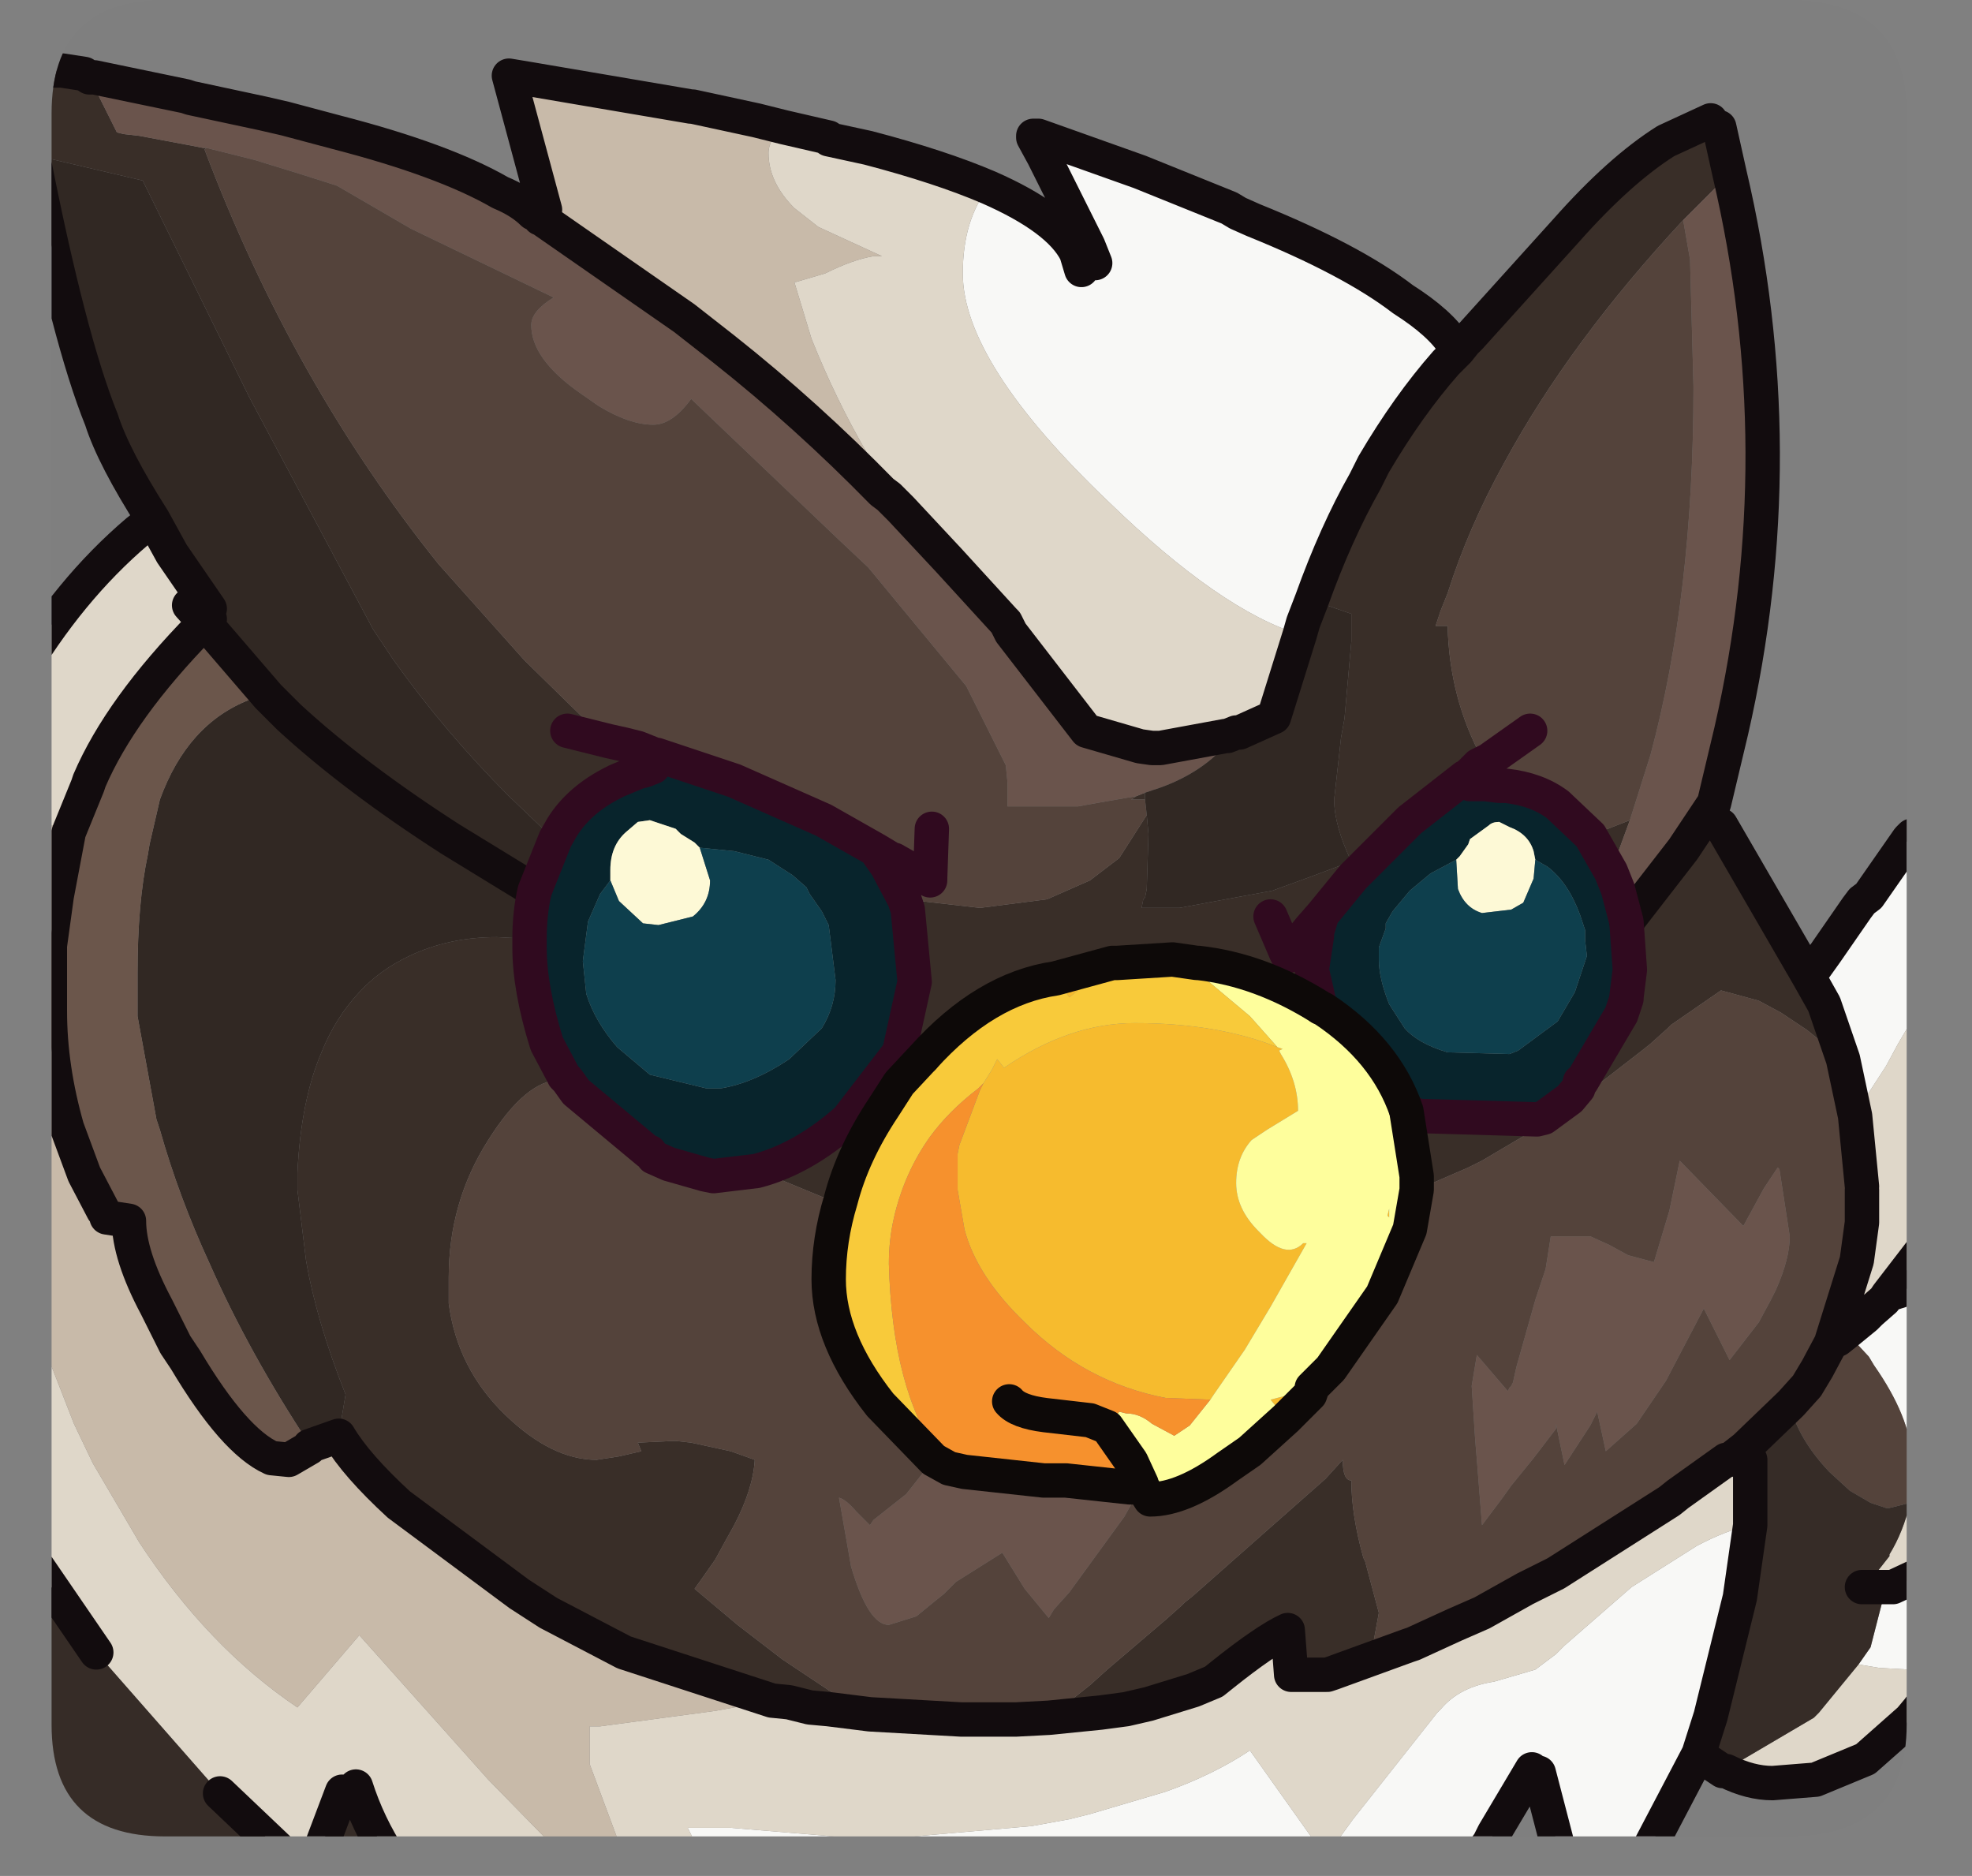 <?xml version="1.0" encoding="UTF-8" standalone="no"?>
<svg xmlns:ffdec="https://www.free-decompiler.com/flash" xmlns:xlink="http://www.w3.org/1999/xlink" ffdec:objectType="frame" height="54.55px" width="57.35px" xmlns="http://www.w3.org/2000/svg">
  <rect width="100%" height="100%" fill="#808080" stroke="none"/>
  <g transform="matrix(1.0, 0.0, 0.0, 1.0, 1.5, 0.0)">
    <clipPath id="clipPath0" transform="matrix(1.0, 0.0, 0.0, 1.0, 0.0, 0.0)">
      <path d="M50.5 0.0 Q53.95 0.0 53.95 3.3 L53.95 50.15 Q53.95 53.4 50.5 53.4 L3.3 53.4 Q0.0 53.4 0.0 50.15 L0.0 3.3 Q0.0 0.0 3.3 0.0 L50.5 0.0" fill="#000000" fill-rule="evenodd" stroke="none"/>
    </clipPath>
    <g clip-path="url(#clipPath0)">
      <use ffdec:characterId="2" height="53.0" transform="matrix(1.0, 0.0, 0.0, 1.0, -1.5, 1.55)" width="57.35" xlink:href="#shape1"/>
    </g>
    <use ffdec:characterId="3" height="53.4" transform="matrix(1.0, 0.0, 0.0, 1.0, 0.0, 0.0)" width="53.95" xlink:href="#shape2"/>
  </g>
  <defs>
    <g id="shape1" transform="matrix(1.0, 0.0, 0.0, 1.0, 1.5, -1.55)">
      <path d="M48.5 3.7 L48.8 5.05 47.45 6.4 Q44.15 9.95 42.25 13.45 41.2 15.35 40.6 17.25 L40.4 17.75 40.25 18.2 40.6 18.2 Q40.65 20.3 41.6 22.05 L41.7 22.15 41.5 22.25 41.15 22.6 41.5 22.25 41.7 22.15 42.1 22.85 41.7 22.8 41.25 22.8 41.15 22.6 41.1 22.6 39.5 23.85 37.85 25.5 36.95 26.6 36.8 27.1 36.8 27.2 36.65 28.2 36.9 29.3 Q35.15 28.2 33.35 28.0 L33.3 28.0 32.6 27.9 31.0 28.0 30.85 28.0 29.2 28.45 Q27.15 28.75 25.35 30.75 L24.65 31.5 24.2 32.2 Q23.3 33.55 22.95 34.9 L22.4 34.8 20.95 34.2 20.8 34.15 20.5 34.05 Q21.85 33.7 23.15 32.55 L24.65 30.6 25.1 28.55 24.9 26.45 24.8 26.15 27.0 26.4 28.95 26.15 30.2 25.6 31.05 24.95 31.85 23.7 31.9 24.25 31.85 25.85 31.8 26.1 31.75 26.15 31.7 26.4 31.95 26.4 32.25 26.4 32.8 26.4 35.5 25.9 36.6 25.5 37.8 25.05 Q37.3 24.0 37.3 23.25 L37.5 21.45 37.6 20.9 37.8 18.65 37.8 17.85 36.65 17.45 Q37.35 15.5 38.2 14.0 L38.45 13.5 Q39.45 11.8 40.55 10.55 L40.9 10.2 41.1 9.95 41.25 9.8 44.05 6.7 Q45.6 4.95 46.95 4.1 L48.25 3.5 48.5 3.7 M48.35 23.35 L48.2 23.8 48.55 24.0 51.1 28.4 51.55 29.2 52.1 30.8 51.05 29.95 50.3 29.45 49.65 29.1 48.55 28.8 47.1 29.8 47.0 29.9 46.5 30.35 46.25 30.55 43.8 32.45 41.6 33.75 41.2 33.95 39.7 34.6 39.7 34.2 39.4 32.3 39.75 32.45 43.2 32.55 43.4 32.5 Q43.6 32.35 44.15 31.95 L44.4 31.65 44.45 31.45 44.5 31.45 45.65 29.5 45.8 29.05 45.8 29.0 45.9 28.2 45.8 26.8 45.9 26.7 47.45 24.7 47.65 24.4 48.35 23.35 M-0.55 4.5 L-0.7 3.5 -0.7 2.05 0.3 2.05 0.95 2.15 1.1 2.25 1.5 3.05 1.9 3.85 2.1 3.9 2.55 3.95 4.15 4.25 4.4 4.3 4.5 4.3 4.45 4.35 Q7.0 11.1 11.25 16.4 L13.75 19.2 16.1 21.5 16.2 21.55 17.25 22.4 17.05 22.45 16.45 22.7 16.35 22.75 Q15.35 23.25 14.85 24.05 L14.65 24.4 14.5 24.3 13.3 23.15 Q11.45 21.3 9.95 19.2 L9.35 18.3 5.75 11.55 2.65 5.25 -0.55 4.5 M45.9 23.85 L45.35 25.35 44.75 24.3 45.9 23.85 M15.0 31.4 L14.8 31.4 Q13.8 31.4 12.7 33.15 11.55 34.95 11.55 37.15 L11.55 37.9 Q11.8 39.8 13.2 41.15 14.55 42.45 15.85 42.45 L16.5 42.35 17.15 42.2 17.05 41.95 18.1 41.9 18.15 41.9 18.6 41.95 19.75 42.2 20.45 42.45 Q20.4 43.3 19.85 44.35 L19.6 44.8 19.3 45.35 18.95 45.85 18.7 46.2 19.95 47.25 21.25 48.25 22.15 48.85 22.6 49.15 23.8 49.85 22.6 49.7 22.05 49.65 21.85 49.6 21.45 49.5 20.95 49.45 16.65 48.05 14.45 46.9 13.6 46.35 10.1 43.75 Q8.85 42.6 8.35 41.75 L8.55 40.55 Q7.7 38.4 7.4 36.65 L7.15 34.6 7.15 34.1 Q7.25 32.0 7.85 30.6 8.25 29.6 8.95 28.85 9.55 28.2 10.4 27.8 11.55 27.25 12.95 27.25 L13.9 27.3 13.9 27.55 Q13.9 28.75 14.4 30.35 L14.85 31.2 14.9 31.3 15.0 31.4 M29.0 49.95 L30.2 49.0 30.7 48.55 32.4 47.1 32.85 46.7 32.95 46.6 33.2 46.4 35.35 44.5 37.05 43.0 37.55 42.45 Q37.55 43.05 37.8 43.05 37.8 44.05 38.15 45.3 L38.2 45.4 38.6 46.9 38.35 48.25 37.25 48.65 37.1 48.7 36.05 48.7 35.95 47.4 Q35.3 47.7 34.05 48.7 L33.8 48.9 33.2 49.15 31.9 49.55 31.25 49.7 30.5 49.8 29.0 49.95 M31.8 23.25 L31.4 23.25 31.55 23.15 31.8 23.05 31.8 23.25 M15.0 21.25 L16.2 21.55 15.0 21.25 M36.95 26.6 L36.6 27.0 35.95 27.8 35.9 27.7 35.45 26.65 35.9 27.7 35.95 27.8 36.6 27.0 36.95 26.6 M25.35 30.75 L24.65 30.6 25.35 30.75" fill="#392e28" fill-rule="evenodd" stroke="none"/>
      <path d="M51.1 28.4 L51.6 27.7 52.5 26.4 52.65 26.2 52.85 26.05 54.0 24.4 54.1 24.3 55.35 26.6 55.35 27.55 53.7 30.35 53.35 31.0 52.7 32.0 52.55 32.25 52.45 32.45 52.1 30.8 51.55 29.2 51.1 28.4 M53.4 37.65 L54.5 37.3 55.35 36.95 55.35 41.7 54.95 41.9 54.1 42.4 Q54.05 41.2 53.0 39.7 L52.85 39.45 52.2 38.75 52.75 38.3 52.9 38.15 53.3 37.8 53.4 37.65 M55.15 45.4 L55.35 45.75 55.35 47.9 55.3 48.0 55.05 48.65 54.05 48.55 53.15 48.5 52.85 48.45 52.55 48.4 52.9 47.9 53.35 46.15 53.55 46.15 55.15 45.4 M47.9 51.0 L46.3 54.05 43.9 54.05 43.25 51.55 43.05 51.45 41.95 53.3 41.8 53.6 41.45 54.05 18.95 54.05 18.5 53.15 19.75 53.15 23.95 53.5 28.5 53.1 29.6 52.9 30.2 52.75 32.4 52.1 Q33.8 51.6 34.85 50.9 L37.05 54.0 37.85 52.9 40.3 49.8 40.4 49.7 Q40.95 49.05 41.95 48.9 L43.15 48.55 43.75 48.1 44.0 47.85 45.95 46.15 47.85 44.95 Q48.7 44.5 49.4 44.35 L49.1 46.45 48.25 49.9 47.9 51.0 M27.25 5.45 Q29.3 6.35 29.8 7.35 L30.15 7.15 29.35 5.55 28.85 4.55 28.55 4.0 28.7 3.95 31.65 5.0 34.25 6.05 34.5 6.2 34.95 6.4 Q37.8 7.55 39.3 8.7 40.4 9.4 40.8 10.05 L40.9 10.2 40.55 10.55 Q39.45 11.8 38.45 13.5 L38.2 14.0 Q37.35 15.5 36.65 17.45 L36.4 18.1 36.3 18.45 Q34.0 17.75 30.75 14.6 26.5 10.55 26.5 7.95 26.5 6.4 27.25 5.45 M30.35 7.65 L30.15 7.15 30.35 7.65 M29.8 7.35 L29.95 7.85 29.8 7.35" fill="#f9f9f7" fill-rule="evenodd" stroke="none"/>
      <path d="M48.8 5.05 Q50.7 13.15 48.85 21.25 L48.35 23.35 47.65 24.4 47.45 24.7 45.9 26.7 45.8 26.8 45.55 25.85 45.35 25.35 45.9 23.85 46.5 21.95 Q47.75 17.3 47.75 11.25 L47.65 7.55 47.45 6.4 48.8 5.05 M1.1 2.25 L1.25 2.25 3.9 2.8 4.05 2.85 6.15 3.3 6.8 3.45 8.3 3.85 Q11.4 4.65 13.05 5.6 13.65 5.85 14.0 6.2 L14.15 6.25 14.2 6.35 14.3 6.35 14.3 6.4 18.4 9.25 19.55 10.15 Q21.95 12.05 24.15 14.3 L24.35 14.45 24.7 14.8 26.1 16.3 27.7 18.05 27.75 18.1 27.9 18.4 30.1 21.25 31.65 21.7 32.0 21.75 32.25 21.75 34.15 21.4 34.2 21.4 34.45 21.3 34.25 21.55 Q33.5 22.45 32.25 22.9 L31.8 23.05 31.55 23.15 30.4 23.35 29.85 23.45 29.7 23.45 27.8 23.45 27.8 22.75 27.75 22.25 26.6 19.95 23.75 16.5 22.9 15.7 18.6 11.6 Q18.05 12.35 17.5 12.35 16.8 12.35 15.9 11.8 L15.4 11.45 Q13.95 10.45 13.95 9.45 13.95 9.05 14.6 8.65 L10.45 6.65 8.3 5.4 7.2 5.05 5.9 4.65 4.5 4.3 4.4 4.3 4.15 4.25 2.55 3.95 2.1 3.9 1.9 3.85 1.5 3.05 1.1 2.25 M31.7 43.2 L31.2 44.1 29.6 46.3 29.15 46.8 29.0 47.05 28.3 46.2 27.65 45.15 26.3 46.0 25.95 46.35 25.7 46.55 25.15 47.0 24.35 47.25 Q23.75 47.25 23.25 45.55 L22.9 43.55 Q23.1 43.6 23.4 43.95 L23.8 44.35 23.9 44.2 24.85 43.45 25.05 43.2 25.6 42.5 25.65 42.45 26.1 42.7 26.55 42.8 28.85 43.05 29.5 43.05 29.95 43.4 30.9 43.35 31.35 43.25 31.45 43.25 31.7 43.2 M44.75 35.95 L45.3 36.2 45.85 36.5 46.6 36.7 47.05 35.2 47.35 33.75 49.2 35.65 49.8 34.55 50.2 33.95 50.25 34.0 50.55 35.95 Q50.55 36.6 50.15 37.5 L50.0 37.8 49.65 38.45 48.8 39.55 48.05 38.05 46.95 40.15 46.1 41.4 45.2 42.2 44.95 41.05 44.75 41.45 44.0 42.6 43.75 41.4 43.75 41.55 43.1 42.4 42.45 43.2 42.2 43.55 41.6 44.35 41.45 42.45 41.4 41.85 41.3 40.3 41.45 39.4 42.35 40.45 42.4 40.35 42.45 40.3 42.5 40.2 42.6 39.75 43.15 37.8 43.45 36.9 43.6 35.95 44.75 35.95" fill="#6a544c" fill-rule="evenodd" stroke="none"/>
      <path d="M47.45 6.4 L47.65 7.55 47.75 11.25 Q47.75 17.3 46.5 21.95 L45.9 23.85 44.75 24.3 43.8 23.4 Q43.2 22.95 42.3 22.85 L42.25 22.85 42.1 22.85 41.7 22.15 41.6 22.05 Q40.65 20.3 40.6 18.2 L40.25 18.2 40.4 17.75 40.6 17.25 Q41.2 15.35 42.25 13.45 44.15 9.95 47.45 6.4 M43.0 21.25 L41.8 22.1 41.7 22.15 41.8 22.1 43.0 21.25 M39.7 34.6 L41.2 33.95 41.6 33.75 43.8 32.45 46.25 30.55 46.5 30.35 47.0 29.9 47.1 29.8 48.55 28.8 49.65 29.1 50.3 29.45 51.05 29.95 52.1 30.8 52.45 32.45 52.65 34.5 52.65 34.6 52.65 35.15 52.65 35.35 52.65 35.55 52.5 36.65 51.75 39.05 51.35 39.8 51.05 40.3 50.6 40.8 50.55 40.85 50.6 40.8 51.05 40.3 51.35 39.8 51.75 39.05 52.5 36.65 52.65 35.55 Q52.65 37.4 52.1 38.55 L52.1 38.6 51.95 38.95 52.2 38.75 52.85 39.45 53.0 39.7 Q54.05 41.2 54.1 42.4 L54.1 42.45 54.05 43.7 53.45 43.85 53.35 43.85 52.9 43.7 52.3 43.35 51.7 42.8 Q50.8 41.85 50.55 40.85 L49.25 42.1 48.8 42.45 48.7 42.45 47.3 43.45 47.05 43.65 43.75 45.75 42.85 46.2 41.6 46.9 40.8 47.25 39.6 47.8 39.45 47.85 38.35 48.25 38.6 46.9 38.2 45.4 38.15 45.3 Q37.8 44.05 37.8 43.05 37.55 43.05 37.55 42.45 L37.05 43.0 35.35 44.5 33.2 46.4 32.95 46.6 32.85 46.7 32.4 47.1 30.7 48.55 30.2 49.0 29.0 49.95 28.05 50.0 27.35 50.0 26.85 50.0 26.45 50.0 23.8 49.85 22.6 49.15 22.15 48.85 21.25 48.25 19.95 47.25 18.7 46.2 18.95 45.85 19.3 45.35 19.6 44.8 19.85 44.35 Q20.4 43.3 20.45 42.45 L19.75 42.2 18.6 41.95 18.15 41.9 18.1 41.9 17.05 41.95 17.15 42.2 16.5 42.35 15.85 42.45 Q14.55 42.45 13.2 41.15 11.8 39.8 11.55 37.9 L11.55 37.15 Q11.55 34.95 12.7 33.15 13.8 31.4 14.8 31.4 L15.0 31.4 15.25 31.75 17.35 33.5 17.4 33.5 17.5 33.65 17.95 33.85 19.0 34.15 19.25 34.2 20.5 34.05 20.8 34.15 20.95 34.2 22.4 34.8 22.95 34.9 Q22.6 36.05 22.6 37.2 22.6 38.95 24.1 40.85 L25.65 42.45 25.6 42.5 25.05 43.2 24.85 43.45 23.9 44.2 23.8 44.35 23.4 43.95 Q23.1 43.6 22.9 43.55 L23.25 45.55 Q23.75 47.25 24.35 47.25 L25.15 47.0 25.7 46.55 25.95 46.35 26.3 46.0 27.65 45.15 28.3 46.2 29.0 47.05 29.15 46.8 29.6 46.3 31.2 44.1 31.7 43.2 31.95 43.6 Q32.9 43.6 34.2 42.65 L34.85 42.2 35.9 41.25 36.6 40.55 36.65 40.4 36.65 40.35 37.2 39.8 38.7 37.65 39.5 35.75 39.7 34.6 M44.75 35.95 L43.6 35.95 43.45 36.9 43.15 37.8 42.6 39.75 42.5 40.2 42.45 40.3 42.4 40.35 42.35 40.45 41.45 39.4 41.3 40.3 41.4 41.85 41.45 42.45 41.6 44.35 42.2 43.55 42.45 43.2 43.1 42.4 43.75 41.55 43.75 41.4 44.0 42.6 44.75 41.45 44.95 41.05 45.2 42.2 46.1 41.4 46.95 40.15 48.05 38.05 48.8 39.55 49.65 38.45 50.0 37.8 50.15 37.5 Q50.55 36.6 50.55 35.95 L50.25 34.0 50.2 33.95 49.8 34.55 49.2 35.65 47.35 33.75 47.05 35.2 46.6 36.7 45.85 36.5 45.3 36.2 44.75 35.95 M51.75 39.05 L51.95 38.95 51.75 39.05 M4.5 4.3 L5.9 4.65 7.2 5.05 8.3 5.4 10.45 6.65 14.6 8.65 Q13.95 9.05 13.95 9.45 13.95 10.45 15.4 11.45 L15.9 11.8 Q16.8 12.35 17.5 12.35 18.05 12.35 18.6 11.6 L22.9 15.7 23.75 16.5 26.6 19.95 27.75 22.25 27.8 22.75 27.8 23.45 29.7 23.45 29.85 23.45 30.4 23.35 31.55 23.15 31.4 23.25 31.8 23.25 31.85 23.7 31.05 24.95 30.2 25.6 28.95 26.15 27.0 26.4 24.8 26.15 24.35 25.3 24.3 25.2 23.95 24.7 22.45 23.85 19.85 22.7 17.6 21.95 17.55 21.95 17.05 21.75 16.65 21.65 16.2 21.55 16.65 21.65 17.05 21.75 17.55 21.95 17.5 22.3 17.25 22.4 16.2 21.55 16.1 21.5 13.75 19.2 11.25 16.4 Q7.0 11.1 4.45 4.35 L4.5 4.3 M25.6 24.1 L25.55 25.55 25.55 25.6 24.5 25.0 24.45 25.0 23.95 24.7 24.45 25.0 24.5 25.0 25.55 25.6 25.55 25.55 25.6 24.1 M31.35 43.25 L30.9 43.35 29.95 43.4 29.5 43.05 31.35 43.25" fill="#54433b" fill-rule="evenodd" stroke="none"/>
      <path d="M45.35 25.35 L45.55 25.85 45.8 26.8 45.9 28.2 45.8 29.0 45.8 29.05 45.65 29.5 44.5 31.45 44.45 31.45 44.4 31.65 44.15 31.95 Q43.6 32.35 43.4 32.5 L43.2 32.55 39.75 32.45 39.4 32.3 Q38.8 30.55 37.0 29.35 L36.9 29.3 36.65 28.2 36.8 27.2 36.8 27.1 36.95 26.6 37.85 25.5 39.5 23.85 41.1 22.6 41.15 22.6 41.25 22.8 41.7 22.8 42.1 22.85 42.25 22.85 42.3 22.85 Q43.2 22.95 43.8 23.4 L44.75 24.3 45.35 25.35 M43.15 25.0 L43.1 24.75 Q42.95 24.25 42.4 24.05 L42.1 23.9 Q41.9 23.9 41.8 24.0 L41.25 24.4 41.2 24.55 40.95 24.9 40.85 25.0 40.1 25.4 39.5 25.9 39.0 26.5 38.8 26.85 38.8 27.0 38.6 27.55 38.6 27.9 Q38.6 28.45 38.9 29.2 L39.35 29.9 Q39.75 30.35 40.6 30.6 L42.4 30.65 42.65 30.55 43.8 29.7 44.3 28.85 44.65 27.8 44.6 27.35 44.6 27.05 44.45 26.6 Q44.1 25.65 43.5 25.2 L43.15 25.0 M20.5 34.05 L19.25 34.2 19.0 34.15 17.95 33.85 17.5 33.65 17.4 33.5 17.35 33.5 15.25 31.75 15.0 31.4 14.9 31.3 14.85 31.2 14.4 30.35 Q13.9 28.75 13.9 27.55 L13.9 27.3 Q13.9 26.55 14.05 25.9 L14.65 24.4 14.85 24.05 Q15.35 23.25 16.35 22.75 L16.45 22.7 17.05 22.45 17.25 22.4 17.5 22.3 17.55 21.95 17.6 21.95 19.85 22.7 22.45 23.85 23.95 24.7 24.3 25.2 24.35 25.3 24.8 26.15 24.9 26.45 25.1 28.55 24.65 30.6 23.15 32.55 Q21.85 33.7 20.5 34.05 M18.85 24.65 L18.75 24.55 18.7 24.5 18.3 24.25 18.15 24.1 17.4 23.85 17.05 23.9 16.7 24.2 Q16.25 24.6 16.25 25.3 L16.25 25.6 15.95 26.0 15.6 26.8 15.45 27.95 15.55 28.9 Q15.8 29.7 16.45 30.45 L17.4 31.25 19.05 31.65 19.45 31.65 Q20.4 31.5 21.45 30.8 L22.4 29.9 Q22.8 29.25 22.8 28.5 L22.6 26.9 22.4 26.5 22.05 26.0 21.95 25.8 21.55 25.45 20.85 25.0 19.85 24.75 18.85 24.65" fill="#08242c" fill-rule="evenodd" stroke="none"/>
      <path d="M40.85 25.0 L40.95 24.9 41.2 24.55 41.25 24.4 41.8 24.0 Q41.9 23.9 42.1 23.9 L42.4 24.05 Q42.95 24.25 43.1 24.75 L43.15 25.0 43.1 25.55 42.8 26.25 42.45 26.45 41.6 26.55 Q41.1 26.4 40.9 25.85 L40.85 25.0 M16.25 25.6 L16.25 25.3 Q16.25 24.6 16.7 24.2 L17.05 23.9 17.4 23.85 18.15 24.1 18.3 24.25 18.7 24.5 18.75 24.55 18.85 24.65 19.15 25.6 Q19.15 26.25 18.65 26.65 L17.65 26.9 17.2 26.85 16.5 26.2 16.25 25.6" fill="#fefad7" fill-rule="evenodd" stroke="none"/>
      <path d="M55.35 27.55 L55.35 34.65 54.9 35.5 54.4 36.35 53.4 37.65 53.3 37.8 52.9 38.15 52.75 38.3 52.2 38.75 52.1 38.6 52.1 38.55 Q52.65 37.4 52.65 35.55 L52.65 35.35 52.65 35.15 52.65 34.6 52.65 34.5 52.45 32.45 52.55 32.25 52.7 32.0 53.35 31.0 53.7 30.35 55.35 27.55 M55.35 41.7 L55.35 45.25 55.2 45.35 55.15 45.4 53.55 46.15 53.35 46.15 52.9 46.15 52.65 46.15 52.9 45.95 53.45 45.25 53.45 45.2 Q53.85 44.55 54.05 43.7 L54.1 42.45 54.1 42.4 54.95 41.9 55.35 41.7 M55.05 48.65 L54.3 49.7 54.05 50.0 52.75 51.15 51.3 51.75 50.05 51.85 Q49.4 51.85 48.7 51.5 L48.6 51.5 48.7 51.45 51.25 49.95 51.4 49.8 52.55 48.4 52.85 48.45 53.15 48.5 54.05 48.55 55.05 48.65 M18.95 54.05 L16.7 54.05 16.45 53.45 15.65 51.3 15.65 50.2 15.95 50.2 19.3 49.75 20.95 49.45 21.45 49.5 21.85 49.6 22.05 49.65 22.6 49.7 23.8 49.85 26.45 50.0 26.85 50.0 27.35 50.0 28.05 50.0 29.0 49.95 30.5 49.8 31.25 49.7 31.9 49.55 33.2 49.15 33.8 48.9 34.05 48.7 Q35.3 47.7 35.95 47.4 L36.05 48.7 37.1 48.7 37.25 48.65 38.35 48.25 39.45 47.85 39.6 47.8 40.8 47.25 41.6 46.9 42.85 46.2 43.75 45.75 47.05 43.65 47.3 43.45 48.7 42.45 49.4 42.8 49.4 44.35 Q48.7 44.5 47.85 44.95 L45.95 46.15 44.0 47.85 43.75 48.1 43.15 48.55 41.95 48.9 Q40.95 49.05 40.4 49.7 L40.3 49.8 37.85 52.9 37.05 54.0 34.85 50.9 Q33.8 51.6 32.4 52.1 L30.2 52.75 29.6 52.9 28.5 53.1 23.95 53.5 19.75 53.15 18.5 53.15 18.95 54.05 M14.95 54.05 L9.85 54.05 Q9.2 53.05 8.85 51.95 L8.45 52.1 7.75 53.95 7.7 54.05 6.9 54.05 4.9 52.15 1.3 48.05 -0.55 45.35 -0.65 45.15 -0.75 45.05 -1.0 44.65 -1.0 36.85 -0.65 38.1 -0.15 39.35 0.65 41.4 1.2 42.55 2.55 44.85 Q4.55 47.9 7.15 49.65 L8.95 47.55 12.7 51.75 14.95 54.05 M-1.0 27.3 L-1.0 19.7 Q0.5 17.15 2.5 15.45 L2.95 15.1 3.5 16.1 4.6 17.7 4.6 18.0 4.45 18.1 4.0 17.6 4.45 18.1 4.35 18.2 Q2.0 20.6 1.1 22.7 L1.05 22.85 0.5 24.2 -0.1 23.95 -0.4 25.05 -0.45 25.1 -1.0 27.3 M21.3 3.7 L22.6 4.0 22.6 4.05 23.75 4.3 Q25.85 4.85 27.25 5.45 26.5 6.4 26.5 7.95 26.5 10.55 30.75 14.6 34.0 17.75 36.3 18.45 L35.8 20.05 35.55 20.85 34.55 21.3 34.45 21.3 34.2 21.4 34.15 21.4 32.25 21.75 32.0 21.75 31.65 21.7 30.1 21.25 27.9 18.4 27.75 18.1 27.7 18.05 26.1 16.3 24.7 14.8 23.7 13.15 Q22.8 11.6 22.1 9.85 L21.6 8.2 21.65 8.2 22.5 7.95 Q23.3 7.55 23.9 7.45 L24.15 7.45 22.3 6.6 21.6 6.05 Q20.85 5.3 20.85 4.45 20.85 4.05 21.3 3.7" fill="#e0d8ca" fill-rule="evenodd" stroke="none"/>
      <path d="M40.85 25.0 L40.9 25.85 Q41.1 26.4 41.6 26.55 L42.45 26.45 42.8 26.25 43.1 25.55 43.15 25.0 43.5 25.2 Q44.1 25.65 44.45 26.6 L44.6 27.05 44.6 27.35 44.65 27.8 44.3 28.85 43.8 29.7 42.65 30.55 42.4 30.65 40.6 30.6 Q39.75 30.35 39.35 29.9 L38.9 29.2 Q38.6 28.45 38.6 27.9 L38.6 27.55 38.8 27.0 38.8 26.85 39.0 26.5 39.5 25.9 40.1 25.4 40.85 25.0 M18.85 24.65 L19.85 24.75 20.85 25.0 21.55 25.45 21.95 25.8 22.05 26.0 22.4 26.5 22.6 26.9 22.8 28.5 Q22.8 29.25 22.4 29.9 L21.45 30.8 Q20.4 31.5 19.45 31.65 L19.05 31.65 17.4 31.25 16.45 30.45 Q15.8 29.7 15.55 28.9 L15.45 27.95 15.6 26.8 15.95 26.0 16.25 25.6 16.5 26.2 17.2 26.85 17.65 26.9 18.65 26.65 Q19.15 26.25 19.15 25.6 L18.85 24.65" fill="#0e3f4d" fill-rule="evenodd" stroke="none"/>
      <path d="M48.6 51.5 L48.15 51.2 47.9 51.0 48.25 49.9 49.1 46.45 49.4 44.35 49.4 42.8 48.7 42.45 48.8 42.45 49.25 42.1 50.55 40.85 Q50.8 41.85 51.7 42.8 L52.3 43.35 52.9 43.7 53.35 43.85 53.45 43.85 54.05 43.7 Q53.85 44.55 53.45 45.2 L53.45 45.25 52.9 45.95 52.65 46.15 52.9 46.15 53.35 46.15 52.9 47.9 52.55 48.4 51.4 49.8 51.25 49.95 48.7 51.45 48.6 51.5 M9.85 54.05 L7.75 54.05 7.7 54.05 7.75 53.95 8.45 52.1 8.85 51.95 Q9.2 53.05 9.85 54.05 M6.9 54.05 L-1.0 54.05 -1.0 45.35 -0.6 45.35 -0.55 45.35 1.3 48.05 4.9 52.15 6.9 54.05 M-1.0 45.3 L-1.0 44.65 -0.75 45.05 -0.65 45.15 -1.0 45.3 M49.25 42.1 L49.4 42.45 49.4 42.8 49.4 42.45 49.25 42.1 M7.75 53.95 L7.75 54.05 7.75 53.95" fill="#362c27" fill-rule="evenodd" stroke="none"/>
      <path d="M16.7 54.05 L14.95 54.05 12.7 51.75 8.95 47.55 7.15 49.65 Q4.55 47.9 2.55 44.85 L1.2 42.55 0.65 41.4 -0.15 39.35 -0.65 38.1 -1.0 36.85 -1.0 27.3 -0.45 25.1 -0.4 25.05 -0.1 23.95 0.5 24.2 0.15 26.05 -0.05 27.5 -0.05 29.4 Q-0.05 31.05 0.45 32.8 L0.95 34.15 1.5 35.2 1.6 35.4 2.25 35.5 Q2.25 36.5 3.05 38.0 L3.6 39.1 3.9 39.55 Q5.3 41.9 6.4 42.4 L6.9 42.45 7.5 42.1 7.5 42.05 8.35 41.75 Q8.85 42.6 10.1 43.75 L13.6 46.35 14.45 46.9 16.65 48.05 20.95 49.45 19.3 49.75 15.95 50.2 15.65 50.2 15.65 51.3 16.45 53.45 16.7 54.05 M14.2 6.35 L14.35 6.1 13.3 2.2 13.9 2.3 18.6 3.1 18.65 3.1 20.5 3.5 21.3 3.7 Q20.85 4.05 20.85 4.45 20.85 5.3 21.6 6.05 L22.3 6.6 24.15 7.45 23.9 7.45 Q23.3 7.55 22.5 7.95 L21.65 8.2 21.6 8.2 22.1 9.85 Q22.8 11.6 23.7 13.15 L24.7 14.8 24.35 14.45 24.15 14.3 Q21.95 12.05 19.55 10.15 L18.4 9.25 14.3 6.4 14.3 6.35 14.2 6.35" fill="#c9bbaa" fill-rule="evenodd" stroke="none"/>
      <path d="M2.95 15.1 Q1.8 13.3 1.45 12.2 0.5 9.85 -0.55 4.5 L2.65 5.25 5.75 11.55 9.35 18.3 9.95 19.2 Q11.45 21.3 13.3 23.15 L14.5 24.3 14.65 24.4 14.05 25.9 Q13.9 26.55 13.9 27.3 L12.95 27.25 Q11.55 27.25 10.4 27.8 9.55 28.2 8.95 28.85 8.25 29.6 7.85 30.6 7.25 32.0 7.15 34.1 L7.15 34.6 7.4 36.65 Q7.7 38.4 8.55 40.55 L8.35 41.75 7.5 42.05 7.5 42.0 Q5.75 39.35 4.6 36.75 3.7 34.8 3.15 32.85 L3.05 32.55 2.5 29.55 2.5 29.5 2.5 28.3 Q2.5 26.25 2.8 24.85 L2.85 24.55 3.15 23.25 Q3.95 21.05 5.75 20.35 L6.0 20.25 6.3 20.25 6.9 20.85 Q8.8 22.6 11.6 24.4 L14.05 25.9 11.6 24.4 Q8.8 22.6 6.9 20.85 L6.3 20.25 4.45 18.1 4.6 18.0 4.6 17.7 3.5 16.1 2.95 15.1 M34.45 21.3 L34.55 21.3 35.55 20.85 35.8 20.05 36.3 18.45 36.4 18.1 36.65 17.45 37.8 17.85 37.8 18.65 37.6 20.9 37.5 21.45 37.3 23.25 Q37.3 24.0 37.8 25.05 L36.6 25.5 35.5 25.9 32.8 26.4 32.25 26.4 31.95 26.4 31.7 26.4 31.75 26.15 31.8 26.1 31.85 25.85 31.9 24.25 31.85 23.7 31.8 23.25 31.8 23.05 32.25 22.9 Q33.5 22.45 34.25 21.55 L34.45 21.3 M1.6 35.4 L1.5 35.2 2.25 35.5 1.6 35.4" fill="#312823" fill-rule="evenodd" stroke="none"/>
      <path d="M0.5 24.2 L1.05 22.85 1.1 22.7 Q2.0 20.6 4.35 18.2 L4.45 18.1 6.3 20.25 6.0 20.25 5.75 20.35 Q3.95 21.05 3.15 23.25 L2.85 24.55 2.8 24.85 Q2.5 26.25 2.5 28.3 L2.5 29.5 2.5 29.55 3.05 32.55 3.15 32.85 Q3.7 34.8 4.6 36.75 5.75 39.35 7.5 42.0 L7.5 42.05 7.5 42.1 6.9 42.45 6.4 42.4 Q5.3 41.9 3.9 39.55 L3.6 39.1 3.05 38.0 Q2.25 36.5 2.25 35.5 L1.5 35.2 0.95 34.15 0.45 32.8 Q-0.05 31.05 -0.05 29.4 L-0.05 27.5 0.15 26.05 0.5 24.2" fill="#6b564b" fill-rule="evenodd" stroke="none"/>
      <path d="M36.65 40.35 L36.65 40.4 36.6 40.55 35.9 41.25 35.45 40.7 36.6 40.4 36.65 40.35 M35.65 30.45 L35.8 30.5 35.7 30.55 35.75 30.65 Q36.25 31.45 36.25 32.3 L35.35 32.85 34.9 33.15 Q34.45 33.65 34.45 34.4 34.45 35.15 35.1 35.8 L35.15 35.85 Q35.9 36.65 36.4 36.15 L36.5 36.15 35.45 38.0 34.85 39.0 34.7 39.25 33.8 40.55 33.7 40.7 32.4 40.65 Q30.05 40.2 28.3 38.45 26.9 37.1 26.55 35.75 L26.35 34.6 26.35 33.55 26.4 33.3 27.0 31.7 27.1 31.5 27.35 31.1 27.5 30.8 27.7 31.05 Q29.6 29.75 31.5 29.75 33.9 29.75 35.65 30.45 M38.85 35.35 L38.9 35.15 38.9 35.4 38.85 35.35 M30.85 28.0 L29.6 29.0 29.2 28.45 30.85 28.0" fill="#f7bc2e" fill-rule="evenodd" stroke="none"/>
      <path d="M36.9 29.3 L37.0 29.35 Q38.8 30.55 39.4 32.3 L39.7 34.2 39.7 34.6 39.5 35.75 38.7 37.65 37.2 39.8 36.65 40.35 36.6 40.4 35.45 40.7 35.9 41.25 34.85 42.2 34.2 42.65 Q32.9 43.6 31.95 43.6 L31.7 43.2 31.7 43.15 31.4 42.5 30.7 41.5 30.85 41.3 31.05 41.05 31.25 41.1 Q31.65 41.1 32.0 41.4 L32.65 41.75 33.1 41.45 33.7 40.7 33.8 40.55 34.7 39.25 34.85 39.0 35.45 38.0 36.5 36.15 36.4 36.15 Q35.9 36.65 35.15 35.85 L35.1 35.8 Q34.45 35.15 34.45 34.4 34.45 33.65 34.9 33.15 L35.35 32.85 36.25 32.3 Q36.25 31.45 35.75 30.65 L35.7 30.55 35.8 30.5 35.65 30.45 34.85 29.55 33.3 28.25 33.35 28.0 Q35.15 28.2 36.9 29.3 M38.85 35.35 L38.9 35.4 38.9 35.15 38.85 35.35" fill="#ffff9d" fill-rule="evenodd" stroke="none"/>
      <path d="M25.65 42.45 L24.1 40.85 Q22.6 38.95 22.6 37.2 22.6 36.05 22.95 34.9 23.3 33.55 24.2 32.2 L24.65 31.5 25.35 30.75 Q27.15 28.75 29.2 28.45 L29.6 29.0 30.85 28.0 31.0 28.0 32.6 27.9 33.3 28.0 33.35 28.0 33.3 28.25 34.85 29.55 35.65 30.45 Q33.9 29.75 31.5 29.75 29.6 29.75 27.7 31.05 L27.5 30.8 27.35 31.1 27.1 31.5 26.95 31.65 Q26.1 32.3 25.55 33.05 24.8 34.1 24.5 35.4 24.35 36.05 24.35 36.75 24.45 40.4 25.8 42.3 L26.1 42.7 25.65 42.45" fill="#f9cb3a" fill-rule="evenodd" stroke="none"/>
      <path d="M27.1 31.5 L27.0 31.7 26.4 33.3 26.35 33.55 26.35 34.6 26.55 35.75 Q26.9 37.1 28.3 38.45 30.05 40.2 32.4 40.65 L33.7 40.7 33.1 41.45 32.65 41.75 32.0 41.4 Q31.65 41.1 31.25 41.1 L31.05 41.05 30.85 41.3 30.7 41.5 31.4 42.5 31.7 43.15 31.7 43.2 31.45 43.25 31.35 43.25 29.5 43.05 28.85 43.05 26.55 42.8 26.1 42.7 25.8 42.3 Q24.45 40.4 24.35 36.75 24.35 36.05 24.5 35.4 24.8 34.1 25.55 33.05 26.1 32.3 26.95 31.65 L27.1 31.5 M27.85 40.75 Q28.1 41.05 28.9 41.15 L30.2 41.3 30.7 41.5 30.2 41.3 28.9 41.15 Q28.1 41.05 27.85 40.75" fill="#f7922d" fill-rule="evenodd" stroke="none"/>
      <path d="M-1.0 45.35 L-1.0 45.3 -0.65 45.15 -0.55 45.35 -0.6 45.35 -1.0 45.35" fill="#3c312b" fill-rule="evenodd" stroke="none"/>
      <path d="M48.5 3.7 L48.8 5.05 Q50.7 13.15 48.85 21.25 L48.35 23.35 48.2 23.8 M48.55 24.0 L51.1 28.4 51.6 27.7 52.5 26.4 52.65 26.2 52.85 26.05 54.0 24.4 54.1 24.3 55.35 26.6 M55.35 34.65 L54.9 35.5 54.4 36.35 53.4 37.65 54.5 37.3 55.35 36.95 M55.35 45.25 L55.2 45.35 55.15 45.4 53.55 46.15 53.35 46.15 52.9 46.15 52.65 46.15 M55.35 47.9 L55.3 48.0 55.05 48.65 54.3 49.7 54.05 50.0 52.75 51.15 51.3 51.75 50.05 51.85 Q49.4 51.85 48.7 51.5 L48.6 51.5 48.15 51.2 47.9 51.0 46.3 54.05 M43.9 54.05 L43.25 51.55 M43.05 51.45 L41.95 53.3 41.8 53.6 41.45 54.05 M-1.0 19.7 Q0.5 17.15 2.5 15.45 L2.95 15.1 Q1.8 13.3 1.45 12.2 0.5 9.85 -0.55 4.5 L-0.7 3.5 -0.7 2.05 0.3 2.05 0.95 2.15 1.1 2.25 1.25 2.25 3.9 2.8 4.05 2.85 6.15 3.3 6.8 3.45 8.3 3.85 Q11.4 4.65 13.05 5.6 13.65 5.85 14.0 6.2 L14.15 6.25 14.2 6.35 14.3 6.35 14.3 6.4 18.4 9.25 19.55 10.15 Q21.95 12.05 24.15 14.3 L24.35 14.45 24.7 14.8 26.1 16.3 27.7 18.05 27.75 18.1 27.9 18.4 30.1 21.25 31.65 21.7 32.0 21.75 32.25 21.75 34.15 21.4 34.2 21.4 34.45 21.3 M14.35 6.1 L13.3 2.2 13.9 2.3 18.6 3.1 18.65 3.1 20.5 3.5 21.3 3.7 22.6 4.0 22.6 4.05 23.75 4.3 Q25.85 4.85 27.25 5.45 29.3 6.35 29.8 7.35 L29.95 7.85 M30.15 7.15 L29.35 5.55 28.85 4.55 28.55 4.0 28.55 3.95 28.7 3.95 31.65 5.0 34.25 6.05 34.5 6.2 34.95 6.4 Q37.8 7.55 39.3 8.7 40.4 9.4 40.8 10.05 M40.9 10.2 L41.1 9.95 41.25 9.8 44.05 6.7 Q45.6 4.95 46.95 4.1 L48.25 3.5 M36.65 17.45 Q37.35 15.5 38.2 14.0 L38.45 13.5 Q39.45 11.8 40.55 10.55 L40.9 10.2 M45.8 26.8 L45.9 26.7 47.45 24.7 47.65 24.4 48.35 23.35 M23.8 49.85 L26.45 50.0 26.85 50.0 27.35 50.0 28.05 50.0 29.0 49.95 30.5 49.8 31.25 49.7 31.9 49.55 33.2 49.15 33.8 48.9 34.05 48.7 Q35.3 47.7 35.95 47.4 L36.05 48.7 37.1 48.7 37.25 48.65 38.35 48.25 39.45 47.85 39.6 47.8 40.8 47.25 41.6 46.9 42.85 46.2 43.75 45.75 47.05 43.65 47.3 43.45 48.7 42.45 48.8 42.45 49.25 42.1 50.55 40.85 50.6 40.8 51.05 40.3 51.35 39.8 51.75 39.05 52.5 36.65 52.65 35.55 52.65 35.35 52.65 35.15 52.65 34.6 M52.65 34.5 L52.45 32.45 52.1 30.8 51.55 29.2 51.1 28.4 M49.4 42.8 L49.4 42.45 49.25 42.1 M47.9 51.0 L48.25 49.9 49.1 46.45 49.4 44.35 49.4 42.8 M52.2 38.75 L52.75 38.3 52.9 38.15 53.3 37.8 53.4 37.65 M52.2 38.75 L51.95 38.95 51.75 39.05 M34.55 21.3 L35.55 20.85 35.8 20.05 36.3 18.45 36.4 18.1 36.65 17.45 M30.15 7.15 L30.35 7.65 M4.45 18.1 L4.0 17.6 M0.5 24.2 L1.05 22.85 1.1 22.7 Q2.0 20.6 4.35 18.2 L4.45 18.1 4.6 18.0 M4.6 17.7 L3.5 16.1 2.95 15.1 M7.5 42.05 L8.35 41.75 Q8.85 42.6 10.1 43.75 L13.6 46.35 14.45 46.9 16.65 48.05 20.95 49.45 21.45 49.5 21.85 49.6 22.05 49.65 22.6 49.7 23.8 49.85 M14.05 25.9 L11.6 24.4 Q8.8 22.6 6.9 20.85 L6.3 20.25 4.45 18.1 M1.5 35.2 L0.95 34.15 0.45 32.8 Q-0.05 31.05 -0.05 29.4 L-0.05 27.5 0.15 26.05 0.5 24.2 M1.6 35.4 L2.25 35.5 Q2.25 36.5 3.05 38.0 L3.6 39.1 3.9 39.55 Q5.3 41.9 6.4 42.4 L6.9 42.45 7.5 42.1 7.5 42.05 M24.65 30.6 L25.35 30.75 M8.85 51.95 Q9.2 53.05 9.85 54.05 M7.75 54.05 L7.75 53.95 8.45 52.1 M4.9 52.15 L6.9 54.05 M-0.65 45.15 L-0.55 45.35 1.3 48.05 M-1.0 44.65 L-0.75 45.05 -0.65 45.15 -1.0 45.3" fill="none" stroke="#120c0e" stroke-linecap="round" stroke-linejoin="round" stroke-width="1.0"/>
      <path d="M45.35 25.35 L45.55 25.85 45.8 26.8 45.9 28.2 45.8 29.0 45.8 29.05 45.65 29.5 44.5 31.45 44.45 31.45 44.4 31.65 44.15 31.95 Q43.6 32.35 43.4 32.5 L43.2 32.55 39.75 32.45 39.4 32.3 M41.7 22.15 L41.8 22.1 43.0 21.25 M42.1 22.85 L42.25 22.85 42.3 22.85 Q43.2 22.95 43.8 23.4 L44.75 24.3 45.35 25.35 M42.1 22.85 L41.7 22.8 41.25 22.8 M41.15 22.6 L41.1 22.6 39.5 23.85 37.85 25.5 36.95 26.6 36.8 27.1 36.8 27.2 36.65 28.2 36.9 29.3 M41.15 22.6 L41.5 22.25 41.7 22.15 M20.5 34.05 L19.25 34.2 19.0 34.15 17.95 33.85 17.5 33.65 17.4 33.5 17.35 33.5 15.25 31.75 15.0 31.4 14.9 31.3 14.85 31.2 14.4 30.35 Q13.9 28.75 13.9 27.55 L13.9 27.3 Q13.9 26.55 14.05 25.9 L14.65 24.4 14.85 24.05 Q15.35 23.25 16.35 22.75 L16.45 22.7 17.05 22.45 17.25 22.4 17.5 22.3 M16.2 21.55 L16.65 21.65 17.05 21.75 17.55 21.95 17.6 21.95 19.85 22.7 22.45 23.85 23.95 24.7 24.45 25.0 24.5 25.0 25.55 25.6 25.55 25.55 25.6 24.1 M16.2 21.55 L15.0 21.25 M35.45 26.65 L35.9 27.7 35.95 27.8 36.6 27.0 36.95 26.6 M24.8 26.15 L24.9 26.45 25.1 28.55 24.65 30.6 23.15 32.55 Q21.85 33.7 20.5 34.05 M23.95 24.7 L24.3 25.2 24.35 25.3 24.8 26.15" fill="none" stroke="#300a1f" stroke-linecap="round" stroke-linejoin="round" stroke-width="1.0"/>
      <path d="M36.9 29.3 L37.0 29.35 Q38.8 30.55 39.4 32.3 L39.7 34.2 39.7 34.6 39.5 35.75 38.7 37.65 37.2 39.8 36.65 40.35 36.65 40.4 36.6 40.55 35.9 41.25 34.85 42.2 34.2 42.65 Q32.9 43.6 31.95 43.6 L31.7 43.2 31.7 43.15 31.4 42.5 30.7 41.5 30.2 41.3 28.9 41.15 Q28.1 41.05 27.85 40.75 M25.65 42.45 L24.1 40.85 Q22.6 38.95 22.6 37.2 22.6 36.05 22.95 34.9 23.3 33.55 24.2 32.2 L24.65 31.5 25.35 30.75 Q27.15 28.75 29.2 28.45 L30.85 28.0 31.0 28.0 32.6 27.9 33.3 28.0 33.35 28.0 Q35.15 28.2 36.9 29.3 M31.45 43.25 L31.35 43.25 29.5 43.05 28.85 43.05 26.55 42.8 26.1 42.7 25.65 42.45" fill="none" stroke="#0d0908" stroke-linecap="round" stroke-linejoin="round" stroke-width="1.0"/>
    </g>
    <g id="shape2" transform="matrix(1.0, 0.0, 0.0, 1.0, 0.0, 0.0)">
      <path d="M50.5 0.0 Q53.95 0.0 53.95 3.3 L53.95 50.15 Q53.95 53.4 50.5 53.4 L3.3 53.4 Q0.0 53.4 0.0 50.15 L0.0 3.3 Q0.0 0.0 3.3 0.0 L50.5 0.0" fill="#000000" fill-opacity="0.004" fill-rule="evenodd" stroke="none"/>
    </g>
  </defs>
</svg>
